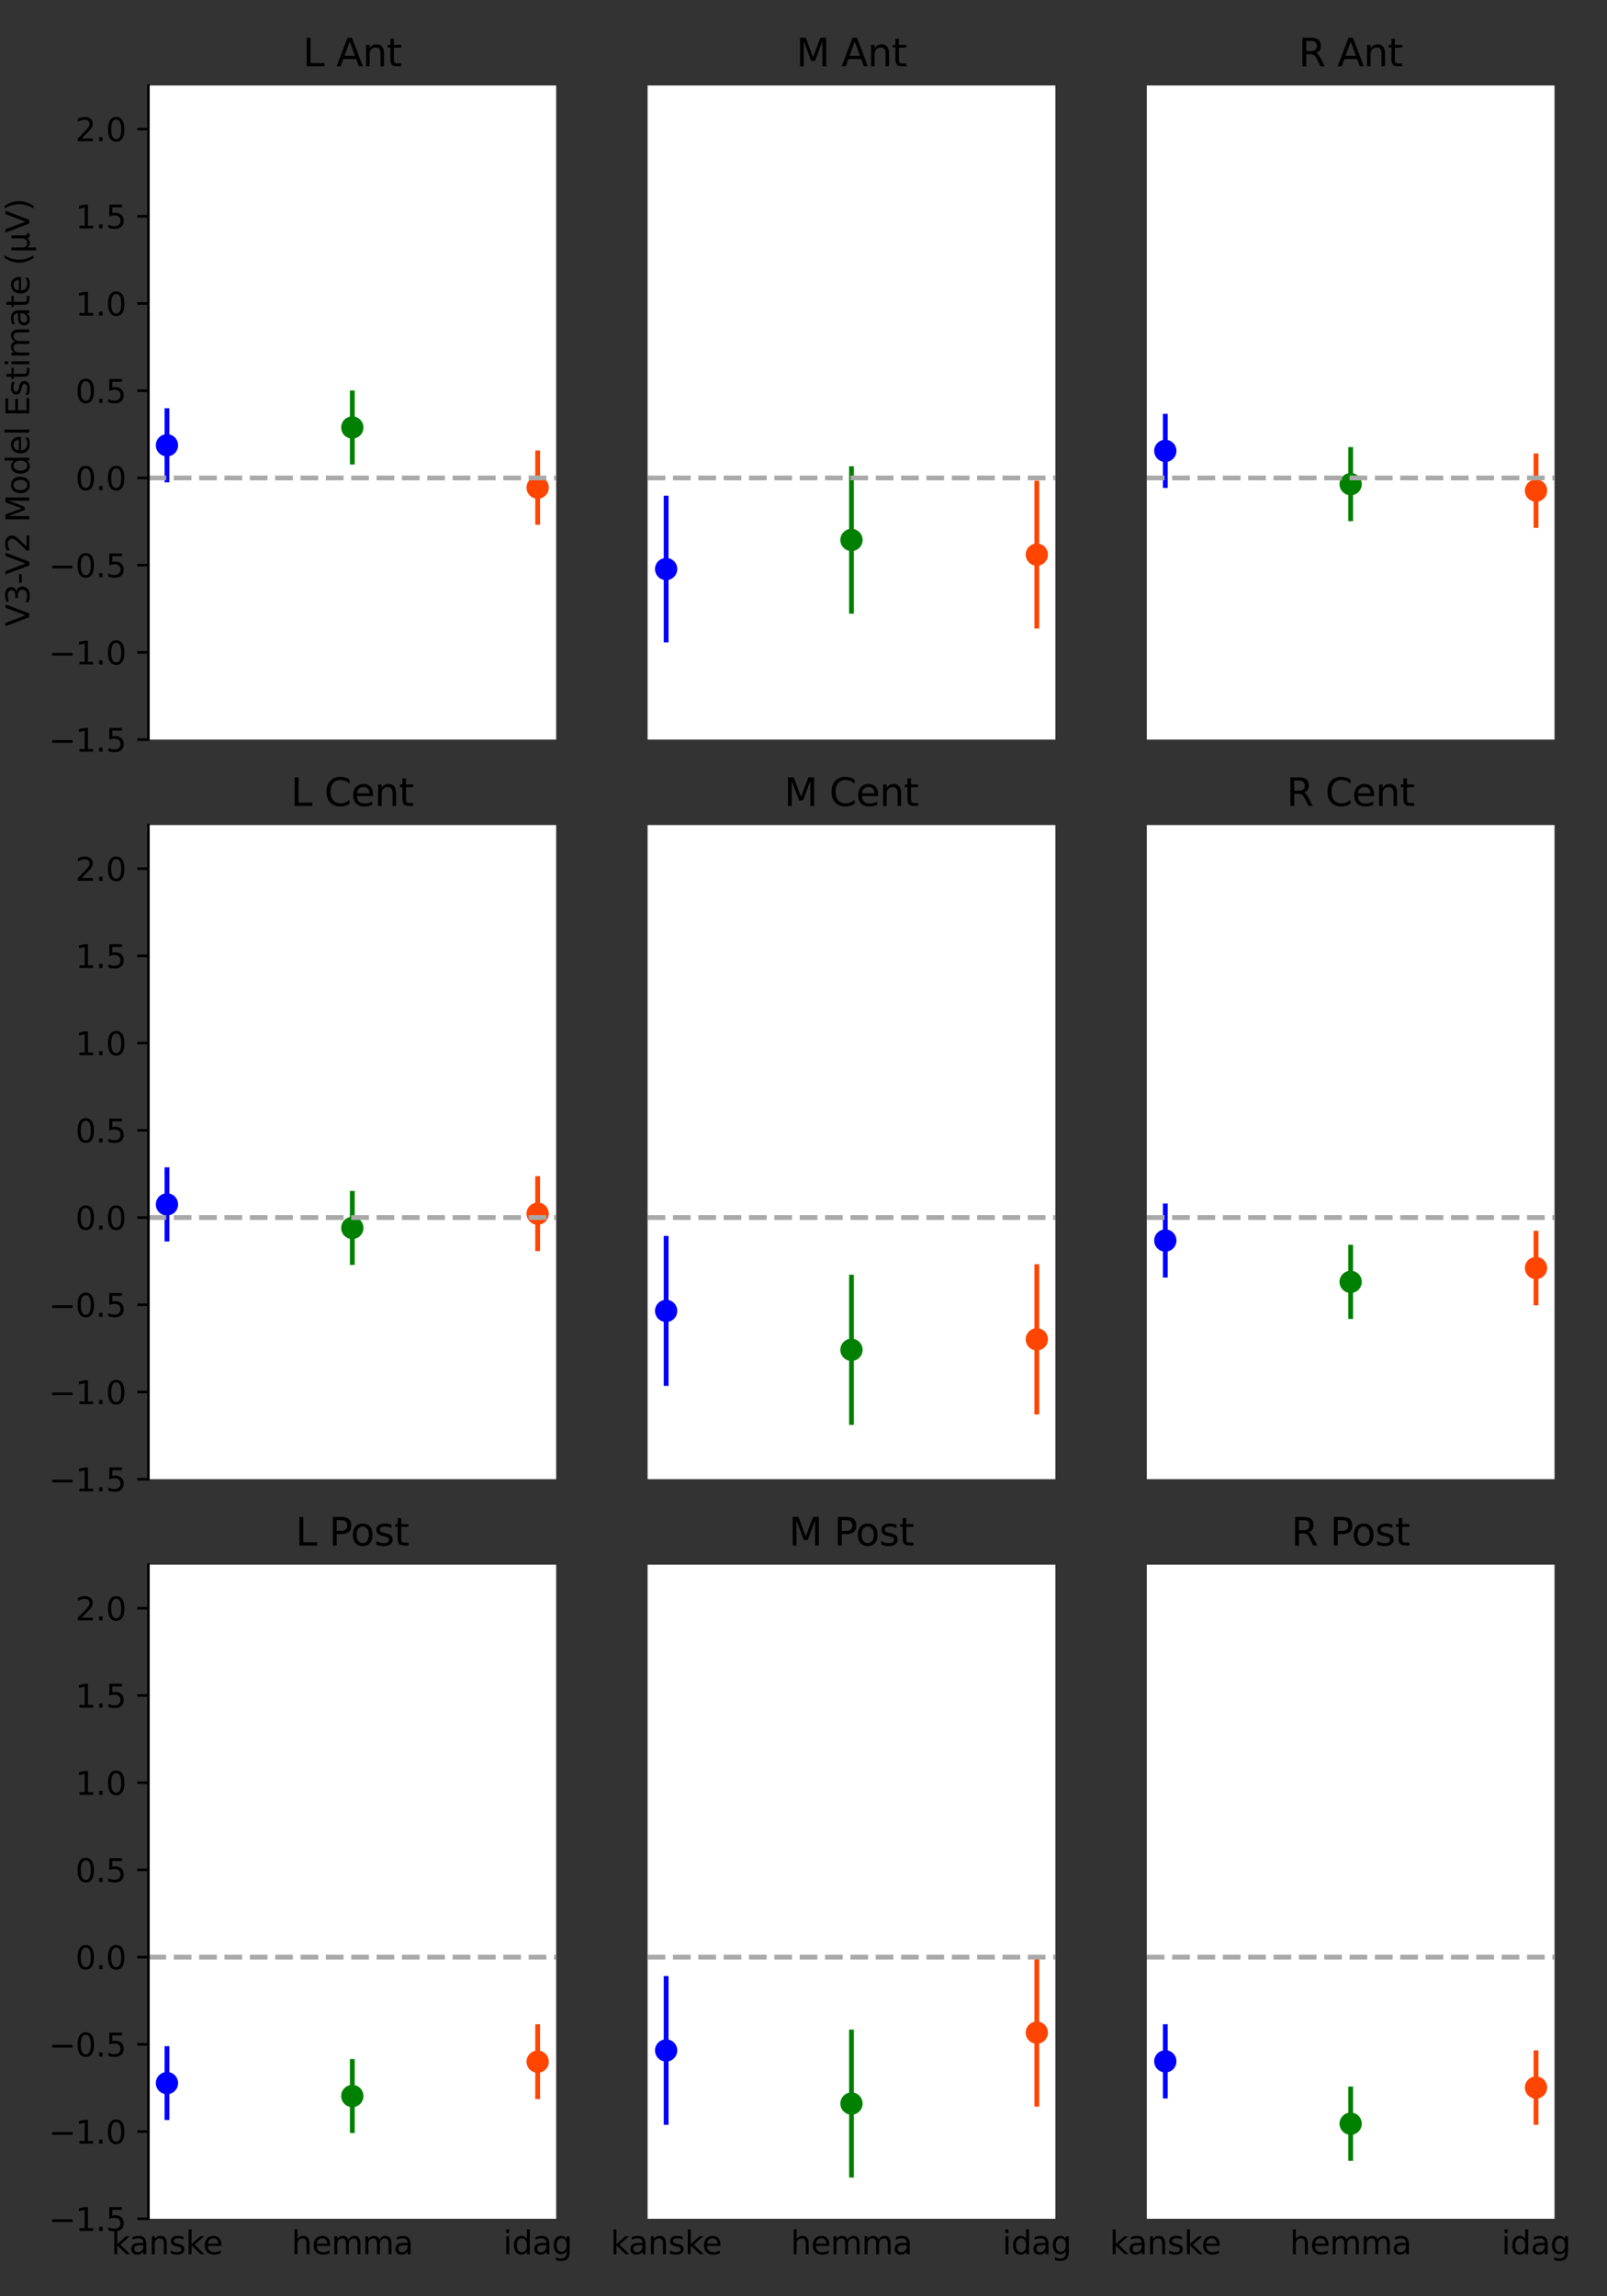 <?xml version="1.0" encoding="utf-8" standalone="no"?>
<!DOCTYPE svg PUBLIC "-//W3C//DTD SVG 1.1//EN"
  "http://www.w3.org/Graphics/SVG/1.1/DTD/svg11.dtd">
<svg height="720pt" version="1.1" viewBox="0 0 504 720" width="504pt" xmlns="http://www.w3.org/2000/svg" xmlns:xlink="http://www.w3.org/1999/xlink">
 <rect x="0" y="0" width="504" height="720" fill="#333333" stroke="none"/>
 <defs>
  <style type="text/css">*{stroke-linecap:butt;stroke-linejoin:round;}</style>
 </defs>
 <g id="figure_1">
  <g id="patch_1">
   <path d="M 0 720 
L 504 720 
L 504 0 
L 0 0 
z
" style="fill:none;"/>
  </g>
  <g id="axes_1">
   <g id="patch_2">
    <path d="M 46.55 231.9 
L 174.437 231.9 
L 174.437 26.8 
L 46.55 26.8 
z
" style="fill:#ffffff;"/>
   </g>
   <g id="matplotlib.axis_1"/>
   <g id="matplotlib.axis_2">
    <g id="ytick_1">
     <g id="line2d_1">
      <defs>
       <path d="M 0 0 
L -3.5 0 
" id="m7ba6aebd23" style="stroke:#000000;stroke-width:0.8;"/>
      </defs>
      <g>
       <use style="stroke:#000000;stroke-width:0.8;" x="46.55" xlink:href="#m7ba6aebd23" y="231.9"/>
      </g>
     </g>
     <g id="text_1">
      <!-- −1.5 -->
      <g transform="translate(15.267 235.699)scale(0.1 -0.1)">
       <defs>
        <path d="M 678 2272 
L 4684 2272 
L 4684 1741 
L 678 1741 
L 678 2272 
z
" id="DejaVuSans-2212" transform="scale(0.016)"/>
        <path d="M 794 531 
L 1825 531 
L 1825 4091 
L 703 3866 
L 703 4441 
L 1819 4666 
L 2450 4666 
L 2450 531 
L 3481 531 
L 3481 0 
L 794 0 
L 794 531 
z
" id="DejaVuSans-31" transform="scale(0.016)"/>
        <path d="M 684 794 
L 1344 794 
L 1344 0 
L 684 0 
L 684 794 
z
" id="DejaVuSans-2e" transform="scale(0.016)"/>
        <path d="M 691 4666 
L 3169 4666 
L 3169 4134 
L 1269 4134 
L 1269 2991 
Q 1406 3038 1543 3061 
Q 1681 3084 1819 3084 
Q 2600 3084 3056 2656 
Q 3513 2228 3513 1497 
Q 3513 744 3044 326 
Q 2575 -91 1722 -91 
Q 1428 -91 1123 -41 
Q 819 9 494 109 
L 494 744 
Q 775 591 1075 516 
Q 1375 441 1709 441 
Q 2250 441 2565 725 
Q 2881 1009 2881 1497 
Q 2881 1984 2565 2268 
Q 2250 2553 1709 2553 
Q 1456 2553 1204 2497 
Q 953 2441 691 2322 
L 691 4666 
z
" id="DejaVuSans-35" transform="scale(0.016)"/>
       </defs>
       <use xlink:href="#DejaVuSans-2212"/>
       <use x="83.789" xlink:href="#DejaVuSans-31"/>
       <use x="147.412" xlink:href="#DejaVuSans-2e"/>
       <use x="179.199" xlink:href="#DejaVuSans-35"/>
      </g>
     </g>
    </g>
    <g id="ytick_2">
     <g id="line2d_2">
      <g>
       <use style="stroke:#000000;stroke-width:0.8;" x="46.55" xlink:href="#m7ba6aebd23" y="204.553"/>
      </g>
     </g>
     <g id="text_2">
      <!-- −1.0 -->
      <g transform="translate(15.267 208.353)scale(0.1 -0.1)">
       <defs>
        <path d="M 2034 4250 
Q 1547 4250 1301 3770 
Q 1056 3291 1056 2328 
Q 1056 1369 1301 889 
Q 1547 409 2034 409 
Q 2525 409 2770 889 
Q 3016 1369 3016 2328 
Q 3016 3291 2770 3770 
Q 2525 4250 2034 4250 
z
M 2034 4750 
Q 2819 4750 3233 4129 
Q 3647 3509 3647 2328 
Q 3647 1150 3233 529 
Q 2819 -91 2034 -91 
Q 1250 -91 836 529 
Q 422 1150 422 2328 
Q 422 3509 836 4129 
Q 1250 4750 2034 4750 
z
" id="DejaVuSans-30" transform="scale(0.016)"/>
       </defs>
       <use xlink:href="#DejaVuSans-2212"/>
       <use x="83.789" xlink:href="#DejaVuSans-31"/>
       <use x="147.412" xlink:href="#DejaVuSans-2e"/>
       <use x="179.199" xlink:href="#DejaVuSans-30"/>
      </g>
     </g>
    </g>
    <g id="ytick_3">
     <g id="line2d_3">
      <g>
       <use style="stroke:#000000;stroke-width:0.8;" x="46.55" xlink:href="#m7ba6aebd23" y="177.207"/>
      </g>
     </g>
     <g id="text_3">
      <!-- −0.5 -->
      <g transform="translate(15.267 181.006)scale(0.1 -0.1)">
       <use xlink:href="#DejaVuSans-2212"/>
       <use x="83.789" xlink:href="#DejaVuSans-30"/>
       <use x="147.412" xlink:href="#DejaVuSans-2e"/>
       <use x="179.199" xlink:href="#DejaVuSans-35"/>
      </g>
     </g>
    </g>
    <g id="ytick_4">
     <g id="line2d_4">
      <g>
       <use style="stroke:#000000;stroke-width:0.8;" x="46.55" xlink:href="#m7ba6aebd23" y="149.86"/>
      </g>
     </g>
     <g id="text_4">
      <!-- 0.0 -->
      <g transform="translate(23.647 153.659)scale(0.1 -0.1)">
       <use xlink:href="#DejaVuSans-30"/>
       <use x="63.623" xlink:href="#DejaVuSans-2e"/>
       <use x="95.41" xlink:href="#DejaVuSans-30"/>
      </g>
     </g>
    </g>
    <g id="ytick_5">
     <g id="line2d_5">
      <g>
       <use style="stroke:#000000;stroke-width:0.8;" x="46.55" xlink:href="#m7ba6aebd23" y="122.513"/>
      </g>
     </g>
     <g id="text_5">
      <!-- 0.5 -->
      <g transform="translate(23.647 126.313)scale(0.1 -0.1)">
       <use xlink:href="#DejaVuSans-30"/>
       <use x="63.623" xlink:href="#DejaVuSans-2e"/>
       <use x="95.41" xlink:href="#DejaVuSans-35"/>
      </g>
     </g>
    </g>
    <g id="ytick_6">
     <g id="line2d_6">
      <g>
       <use style="stroke:#000000;stroke-width:0.8;" x="46.55" xlink:href="#m7ba6aebd23" y="95.167"/>
      </g>
     </g>
     <g id="text_6">
      <!-- 1.0 -->
      <g transform="translate(23.647 98.966)scale(0.1 -0.1)">
       <use xlink:href="#DejaVuSans-31"/>
       <use x="63.623" xlink:href="#DejaVuSans-2e"/>
       <use x="95.41" xlink:href="#DejaVuSans-30"/>
      </g>
     </g>
    </g>
    <g id="ytick_7">
     <g id="line2d_7">
      <g>
       <use style="stroke:#000000;stroke-width:0.8;" x="46.55" xlink:href="#m7ba6aebd23" y="67.82"/>
      </g>
     </g>
     <g id="text_7">
      <!-- 1.5 -->
      <g transform="translate(23.647 71.619)scale(0.1 -0.1)">
       <use xlink:href="#DejaVuSans-31"/>
       <use x="63.623" xlink:href="#DejaVuSans-2e"/>
       <use x="95.41" xlink:href="#DejaVuSans-35"/>
      </g>
     </g>
    </g>
    <g id="ytick_8">
     <g id="line2d_8">
      <g>
       <use style="stroke:#000000;stroke-width:0.8;" x="46.55" xlink:href="#m7ba6aebd23" y="40.473"/>
      </g>
     </g>
     <g id="text_8">
      <!-- 2.0 -->
      <g transform="translate(23.647 44.273)scale(0.1 -0.1)">
       <defs>
        <path d="M 1228 531 
L 3431 531 
L 3431 0 
L 469 0 
L 469 531 
Q 828 903 1448 1529 
Q 2069 2156 2228 2338 
Q 2531 2678 2651 2914 
Q 2772 3150 2772 3378 
Q 2772 3750 2511 3984 
Q 2250 4219 1831 4219 
Q 1534 4219 1204 4116 
Q 875 4013 500 3803 
L 500 4441 
Q 881 4594 1212 4672 
Q 1544 4750 1819 4750 
Q 2544 4750 2975 4387 
Q 3406 4025 3406 3419 
Q 3406 3131 3298 2873 
Q 3191 2616 2906 2266 
Q 2828 2175 2409 1742 
Q 1991 1309 1228 531 
z
" id="DejaVuSans-32" transform="scale(0.016)"/>
       </defs>
       <use xlink:href="#DejaVuSans-32"/>
       <use x="63.623" xlink:href="#DejaVuSans-2e"/>
       <use x="95.41" xlink:href="#DejaVuSans-30"/>
      </g>
     </g>
    </g>
    <g id="text_9">
     <!-- V3-V2 Model Estimate (µV) -->
     <g transform="translate(9.188 196.431)rotate(-90)scale(0.1 -0.1)">
      <defs>
       <path d="M 1831 0 
L 50 4666 
L 709 4666 
L 2188 738 
L 3669 4666 
L 4325 4666 
L 2547 0 
L 1831 0 
z
" id="DejaVuSans-56" transform="scale(0.016)"/>
       <path d="M 2597 2516 
Q 3050 2419 3304 2112 
Q 3559 1806 3559 1356 
Q 3559 666 3084 287 
Q 2609 -91 1734 -91 
Q 1441 -91 1130 -33 
Q 819 25 488 141 
L 488 750 
Q 750 597 1062 519 
Q 1375 441 1716 441 
Q 2309 441 2620 675 
Q 2931 909 2931 1356 
Q 2931 1769 2642 2001 
Q 2353 2234 1838 2234 
L 1294 2234 
L 1294 2753 
L 1863 2753 
Q 2328 2753 2575 2939 
Q 2822 3125 2822 3475 
Q 2822 3834 2567 4026 
Q 2313 4219 1838 4219 
Q 1578 4219 1281 4162 
Q 984 4106 628 3988 
L 628 4550 
Q 988 4650 1302 4700 
Q 1616 4750 1894 4750 
Q 2613 4750 3031 4423 
Q 3450 4097 3450 3541 
Q 3450 3153 3228 2886 
Q 3006 2619 2597 2516 
z
" id="DejaVuSans-33" transform="scale(0.016)"/>
       <path d="M 313 2009 
L 1997 2009 
L 1997 1497 
L 313 1497 
L 313 2009 
z
" id="DejaVuSans-2d" transform="scale(0.016)"/>
       <path id="DejaVuSans-20" transform="scale(0.016)"/>
       <path d="M 628 4666 
L 1569 4666 
L 2759 1491 
L 3956 4666 
L 4897 4666 
L 4897 0 
L 4281 0 
L 4281 4097 
L 3078 897 
L 2444 897 
L 1241 4097 
L 1241 0 
L 628 0 
L 628 4666 
z
" id="DejaVuSans-4d" transform="scale(0.016)"/>
       <path d="M 1959 3097 
Q 1497 3097 1228 2736 
Q 959 2375 959 1747 
Q 959 1119 1226 758 
Q 1494 397 1959 397 
Q 2419 397 2687 759 
Q 2956 1122 2956 1747 
Q 2956 2369 2687 2733 
Q 2419 3097 1959 3097 
z
M 1959 3584 
Q 2709 3584 3137 3096 
Q 3566 2609 3566 1747 
Q 3566 888 3137 398 
Q 2709 -91 1959 -91 
Q 1206 -91 779 398 
Q 353 888 353 1747 
Q 353 2609 779 3096 
Q 1206 3584 1959 3584 
z
" id="DejaVuSans-6f" transform="scale(0.016)"/>
       <path d="M 2906 2969 
L 2906 4863 
L 3481 4863 
L 3481 0 
L 2906 0 
L 2906 525 
Q 2725 213 2448 61 
Q 2172 -91 1784 -91 
Q 1150 -91 751 415 
Q 353 922 353 1747 
Q 353 2572 751 3078 
Q 1150 3584 1784 3584 
Q 2172 3584 2448 3432 
Q 2725 3281 2906 2969 
z
M 947 1747 
Q 947 1113 1208 752 
Q 1469 391 1925 391 
Q 2381 391 2643 752 
Q 2906 1113 2906 1747 
Q 2906 2381 2643 2742 
Q 2381 3103 1925 3103 
Q 1469 3103 1208 2742 
Q 947 2381 947 1747 
z
" id="DejaVuSans-64" transform="scale(0.016)"/>
       <path d="M 3597 1894 
L 3597 1613 
L 953 1613 
Q 991 1019 1311 708 
Q 1631 397 2203 397 
Q 2534 397 2845 478 
Q 3156 559 3463 722 
L 3463 178 
Q 3153 47 2828 -22 
Q 2503 -91 2169 -91 
Q 1331 -91 842 396 
Q 353 884 353 1716 
Q 353 2575 817 3079 
Q 1281 3584 2069 3584 
Q 2775 3584 3186 3129 
Q 3597 2675 3597 1894 
z
M 3022 2063 
Q 3016 2534 2758 2815 
Q 2500 3097 2075 3097 
Q 1594 3097 1305 2825 
Q 1016 2553 972 2059 
L 3022 2063 
z
" id="DejaVuSans-65" transform="scale(0.016)"/>
       <path d="M 603 4863 
L 1178 4863 
L 1178 0 
L 603 0 
L 603 4863 
z
" id="DejaVuSans-6c" transform="scale(0.016)"/>
       <path d="M 628 4666 
L 3578 4666 
L 3578 4134 
L 1259 4134 
L 1259 2753 
L 3481 2753 
L 3481 2222 
L 1259 2222 
L 1259 531 
L 3634 531 
L 3634 0 
L 628 0 
L 628 4666 
z
" id="DejaVuSans-45" transform="scale(0.016)"/>
       <path d="M 2834 3397 
L 2834 2853 
Q 2591 2978 2328 3040 
Q 2066 3103 1784 3103 
Q 1356 3103 1142 2972 
Q 928 2841 928 2578 
Q 928 2378 1081 2264 
Q 1234 2150 1697 2047 
L 1894 2003 
Q 2506 1872 2764 1633 
Q 3022 1394 3022 966 
Q 3022 478 2636 193 
Q 2250 -91 1575 -91 
Q 1294 -91 989 -36 
Q 684 19 347 128 
L 347 722 
Q 666 556 975 473 
Q 1284 391 1588 391 
Q 1994 391 2212 530 
Q 2431 669 2431 922 
Q 2431 1156 2273 1281 
Q 2116 1406 1581 1522 
L 1381 1569 
Q 847 1681 609 1914 
Q 372 2147 372 2553 
Q 372 3047 722 3315 
Q 1072 3584 1716 3584 
Q 2034 3584 2315 3537 
Q 2597 3491 2834 3397 
z
" id="DejaVuSans-73" transform="scale(0.016)"/>
       <path d="M 1172 4494 
L 1172 3500 
L 2356 3500 
L 2356 3053 
L 1172 3053 
L 1172 1153 
Q 1172 725 1289 603 
Q 1406 481 1766 481 
L 2356 481 
L 2356 0 
L 1766 0 
Q 1100 0 847 248 
Q 594 497 594 1153 
L 594 3053 
L 172 3053 
L 172 3500 
L 594 3500 
L 594 4494 
L 1172 4494 
z
" id="DejaVuSans-74" transform="scale(0.016)"/>
       <path d="M 603 3500 
L 1178 3500 
L 1178 0 
L 603 0 
L 603 3500 
z
M 603 4863 
L 1178 4863 
L 1178 4134 
L 603 4134 
L 603 4863 
z
" id="DejaVuSans-69" transform="scale(0.016)"/>
       <path d="M 3328 2828 
Q 3544 3216 3844 3400 
Q 4144 3584 4550 3584 
Q 5097 3584 5394 3201 
Q 5691 2819 5691 2113 
L 5691 0 
L 5113 0 
L 5113 2094 
Q 5113 2597 4934 2840 
Q 4756 3084 4391 3084 
Q 3944 3084 3684 2787 
Q 3425 2491 3425 1978 
L 3425 0 
L 2847 0 
L 2847 2094 
Q 2847 2600 2669 2842 
Q 2491 3084 2119 3084 
Q 1678 3084 1418 2786 
Q 1159 2488 1159 1978 
L 1159 0 
L 581 0 
L 581 3500 
L 1159 3500 
L 1159 2956 
Q 1356 3278 1631 3431 
Q 1906 3584 2284 3584 
Q 2666 3584 2933 3390 
Q 3200 3197 3328 2828 
z
" id="DejaVuSans-6d" transform="scale(0.016)"/>
       <path d="M 2194 1759 
Q 1497 1759 1228 1600 
Q 959 1441 959 1056 
Q 959 750 1161 570 
Q 1363 391 1709 391 
Q 2188 391 2477 730 
Q 2766 1069 2766 1631 
L 2766 1759 
L 2194 1759 
z
M 3341 1997 
L 3341 0 
L 2766 0 
L 2766 531 
Q 2569 213 2275 61 
Q 1981 -91 1556 -91 
Q 1019 -91 701 211 
Q 384 513 384 1019 
Q 384 1609 779 1909 
Q 1175 2209 1959 2209 
L 2766 2209 
L 2766 2266 
Q 2766 2663 2505 2880 
Q 2244 3097 1772 3097 
Q 1472 3097 1187 3025 
Q 903 2953 641 2809 
L 641 3341 
Q 956 3463 1253 3523 
Q 1550 3584 1831 3584 
Q 2591 3584 2966 3190 
Q 3341 2797 3341 1997 
z
" id="DejaVuSans-61" transform="scale(0.016)"/>
       <path d="M 1984 4856 
Q 1566 4138 1362 3434 
Q 1159 2731 1159 2009 
Q 1159 1288 1364 580 
Q 1569 -128 1984 -844 
L 1484 -844 
Q 1016 -109 783 600 
Q 550 1309 550 2009 
Q 550 2706 781 3412 
Q 1013 4119 1484 4856 
L 1984 4856 
z
" id="DejaVuSans-28" transform="scale(0.016)"/>
       <path d="M 544 -1331 
L 544 3500 
L 1119 3500 
L 1119 1325 
Q 1119 872 1334 640 
Q 1550 409 1972 409 
Q 2434 409 2667 671 
Q 2900 934 2900 1459 
L 2900 3500 
L 3475 3500 
L 3475 806 
Q 3475 619 3529 530 
Q 3584 441 3700 441 
Q 3728 441 3778 458 
Q 3828 475 3916 513 
L 3916 50 
Q 3788 -22 3673 -56 
Q 3559 -91 3450 -91 
Q 3234 -91 3106 31 
Q 2978 153 2931 403 
Q 2775 156 2548 32 
Q 2322 -91 2016 -91 
Q 1697 -91 1473 31 
Q 1250 153 1119 397 
L 1119 -1331 
L 544 -1331 
z
" id="DejaVuSans-b5" transform="scale(0.016)"/>
       <path d="M 513 4856 
L 1013 4856 
Q 1481 4119 1714 3412 
Q 1947 2706 1947 2009 
Q 1947 1309 1714 600 
Q 1481 -109 1013 -844 
L 513 -844 
Q 928 -128 1133 580 
Q 1338 1288 1338 2009 
Q 1338 2731 1133 3434 
Q 928 4138 513 4856 
z
" id="DejaVuSans-29" transform="scale(0.016)"/>
      </defs>
      <use xlink:href="#DejaVuSans-56"/>
      <use x="68.408" xlink:href="#DejaVuSans-33"/>
      <use x="132.031" xlink:href="#DejaVuSans-2d"/>
      <use x="162.24" xlink:href="#DejaVuSans-56"/>
      <use x="230.648" xlink:href="#DejaVuSans-32"/>
      <use x="294.271" xlink:href="#DejaVuSans-20"/>
      <use x="326.059" xlink:href="#DejaVuSans-4d"/>
      <use x="412.338" xlink:href="#DejaVuSans-6f"/>
      <use x="473.52" xlink:href="#DejaVuSans-64"/>
      <use x="536.996" xlink:href="#DejaVuSans-65"/>
      <use x="598.52" xlink:href="#DejaVuSans-6c"/>
      <use x="626.303" xlink:href="#DejaVuSans-20"/>
      <use x="658.09" xlink:href="#DejaVuSans-45"/>
      <use x="721.273" xlink:href="#DejaVuSans-73"/>
      <use x="773.373" xlink:href="#DejaVuSans-74"/>
      <use x="812.582" xlink:href="#DejaVuSans-69"/>
      <use x="840.365" xlink:href="#DejaVuSans-6d"/>
      <use x="937.777" xlink:href="#DejaVuSans-61"/>
      <use x="999.057" xlink:href="#DejaVuSans-74"/>
      <use x="1038.266" xlink:href="#DejaVuSans-65"/>
      <use x="1099.789" xlink:href="#DejaVuSans-20"/>
      <use x="1131.576" xlink:href="#DejaVuSans-28"/>
      <use x="1170.59" xlink:href="#DejaVuSans-b5"/>
      <use x="1234.213" xlink:href="#DejaVuSans-56"/>
      <use x="1302.621" xlink:href="#DejaVuSans-29"/>
     </g>
    </g>
   </g>
   <g id="line2d_9">
    <path clip-path="url(#p98dc292d1f)" d="M 52.363 139.62 
" style="fill:none;stroke:#0000ff;stroke-linecap:square;stroke-width:1.5;"/>
    <defs>
     <path d="M 0 3 
C 0.796 3 1.559 2.684 2.121 2.121 
C 2.684 1.559 3 0.796 3 0 
C 3 -0.796 2.684 -1.559 2.121 -2.121 
C 1.559 -2.684 0.796 -3 0 -3 
C -0.796 -3 -1.559 -2.684 -2.121 -2.121 
C -2.684 -1.559 -3 -0.796 -3 0 
C -3 0.796 -2.684 1.559 -2.121 2.121 
C -1.559 2.684 -0.796 3 0 3 
z
" id="mac5dc3097d" style="stroke:#0000ff;"/>
    </defs>
    <g clip-path="url(#p98dc292d1f)">
     <use style="fill:#0000ff;stroke:#0000ff;" x="52.363" xlink:href="#mac5dc3097d" y="139.62"/>
    </g>
   </g>
   <g id="line2d_10">
    <path clip-path="url(#p98dc292d1f)" d="M 110.493 134.044 
" style="fill:none;stroke:#008000;stroke-linecap:square;stroke-width:1.5;"/>
    <defs>
     <path d="M 0 3 
C 0.796 3 1.559 2.684 2.121 2.121 
C 2.684 1.559 3 0.796 3 0 
C 3 -0.796 2.684 -1.559 2.121 -2.121 
C 1.559 -2.684 0.796 -3 0 -3 
C -0.796 -3 -1.559 -2.684 -2.121 -2.121 
C -2.684 -1.559 -3 -0.796 -3 0 
C -3 0.796 -2.684 1.559 -2.121 2.121 
C -1.559 2.684 -0.796 3 0 3 
z
" id="m1a88f2b0ad" style="stroke:#008000;"/>
    </defs>
    <g clip-path="url(#p98dc292d1f)">
     <use style="fill:#008000;stroke:#008000;" x="110.493" xlink:href="#m1a88f2b0ad" y="134.044"/>
    </g>
   </g>
   <g id="line2d_11">
    <path clip-path="url(#p98dc292d1f)" d="M 168.624 152.891 
" style="fill:none;stroke:#ff4500;stroke-linecap:square;stroke-width:1.5;"/>
    <defs>
     <path d="M 0 3 
C 0.796 3 1.559 2.684 2.121 2.121 
C 2.684 1.559 3 0.796 3 0 
C 3 -0.796 2.684 -1.559 2.121 -2.121 
C 1.559 -2.684 0.796 -3 0 -3 
C -0.796 -3 -1.559 -2.684 -2.121 -2.121 
C -2.684 -1.559 -3 -0.796 -3 0 
C -3 0.796 -2.684 1.559 -2.121 2.121 
C -1.559 2.684 -0.796 3 0 3 
z
" id="m5158ba0c92" style="stroke:#ff4500;"/>
    </defs>
    <g clip-path="url(#p98dc292d1f)">
     <use style="fill:#ff4500;stroke:#ff4500;" x="168.624" xlink:href="#m5158ba0c92" y="152.891"/>
    </g>
   </g>
   <g id="line2d_12">
    <path clip-path="url(#p98dc292d1f)" d="M 52.363 150.485 
L 52.363 128.755 
" style="fill:none;stroke:#0000ff;stroke-linecap:square;stroke-width:1.5;"/>
   </g>
   <g id="line2d_13">
    <path clip-path="url(#p98dc292d1f)" d="M 110.493 144.903 
L 110.493 123.185 
" style="fill:none;stroke:#008000;stroke-linecap:square;stroke-width:1.5;"/>
   </g>
   <g id="line2d_14">
    <path clip-path="url(#p98dc292d1f)" d="M 168.624 163.783 
L 168.624 141.998 
" style="fill:none;stroke:#ff4500;stroke-linecap:square;stroke-width:1.5;"/>
   </g>
   <g id="line2d_15">
    <path clip-path="url(#p98dc292d1f)" d="M 46.55 149.86 
L 174.437 149.86 
" style="fill:none;stroke:#a9a9a9;stroke-dasharray:5.55,2.4;stroke-dashoffset:0;stroke-width:1.5;"/>
   </g>
   <g id="patch_3">
    <path d="M 46.55 231.9 
L 46.55 26.8 
" style="fill:none;stroke:#000000;stroke-linecap:square;stroke-linejoin:miter;stroke-width:0.8;"/>
   </g>
   <g id="text_10">
    <!-- L Ant -->
    <g transform="translate(94.984 20.8)scale(0.12 -0.12)">
     <defs>
      <path d="M 628 4666 
L 1259 4666 
L 1259 531 
L 3531 531 
L 3531 0 
L 628 0 
L 628 4666 
z
" id="DejaVuSans-4c" transform="scale(0.016)"/>
      <path d="M 2188 4044 
L 1331 1722 
L 3047 1722 
L 2188 4044 
z
M 1831 4666 
L 2547 4666 
L 4325 0 
L 3669 0 
L 3244 1197 
L 1141 1197 
L 716 0 
L 50 0 
L 1831 4666 
z
" id="DejaVuSans-41" transform="scale(0.016)"/>
      <path d="M 3513 2113 
L 3513 0 
L 2938 0 
L 2938 2094 
Q 2938 2591 2744 2837 
Q 2550 3084 2163 3084 
Q 1697 3084 1428 2787 
Q 1159 2491 1159 1978 
L 1159 0 
L 581 0 
L 581 3500 
L 1159 3500 
L 1159 2956 
Q 1366 3272 1645 3428 
Q 1925 3584 2291 3584 
Q 2894 3584 3203 3211 
Q 3513 2838 3513 2113 
z
" id="DejaVuSans-6e" transform="scale(0.016)"/>
     </defs>
     <use xlink:href="#DejaVuSans-4c"/>
     <use x="55.713" xlink:href="#DejaVuSans-20"/>
     <use x="87.5" xlink:href="#DejaVuSans-41"/>
     <use x="155.908" xlink:href="#DejaVuSans-6e"/>
     <use x="219.287" xlink:href="#DejaVuSans-74"/>
    </g>
   </g>
  </g>
  <g id="axes_2">
   <g id="patch_4">
    <path d="M 203.105 231.9 
L 330.992 231.9 
L 330.992 26.8 
L 203.105 26.8 
z
" style="fill:#ffffff;"/>
   </g>
   <g id="matplotlib.axis_3"/>
   <g id="matplotlib.axis_4"/>
   <g id="line2d_16">
    <path clip-path="url(#p0403f60c8a)" d="M 208.918 178.427 
" style="fill:none;stroke:#0000ff;stroke-linecap:square;stroke-width:1.5;"/>
    <g clip-path="url(#p0403f60c8a)">
     <use style="fill:#0000ff;stroke:#0000ff;" x="208.918" xlink:href="#mac5dc3097d" y="178.427"/>
    </g>
   </g>
   <g id="line2d_17">
    <path clip-path="url(#p0403f60c8a)" d="M 267.048 169.307 
" style="fill:none;stroke:#008000;stroke-linecap:square;stroke-width:1.5;"/>
    <g clip-path="url(#p0403f60c8a)">
     <use style="fill:#008000;stroke:#008000;" x="267.048" xlink:href="#m1a88f2b0ad" y="169.307"/>
    </g>
   </g>
   <g id="line2d_18">
    <path clip-path="url(#p0403f60c8a)" d="M 325.179 173.901 
" style="fill:none;stroke:#ff4500;stroke-linecap:square;stroke-width:1.5;"/>
    <g clip-path="url(#p0403f60c8a)">
     <use style="fill:#ff4500;stroke:#ff4500;" x="325.179" xlink:href="#m5158ba0c92" y="173.901"/>
    </g>
   </g>
   <g id="line2d_19">
    <path clip-path="url(#p0403f60c8a)" d="M 208.918 200.681 
L 208.918 156.173 
" style="fill:none;stroke:#0000ff;stroke-linecap:square;stroke-width:1.5;"/>
   </g>
   <g id="line2d_20">
    <path clip-path="url(#p0403f60c8a)" d="M 267.048 191.666 
L 267.048 146.947 
" style="fill:none;stroke:#008000;stroke-linecap:square;stroke-width:1.5;"/>
   </g>
   <g id="line2d_21">
    <path clip-path="url(#p0403f60c8a)" d="M 325.179 196.327 
L 325.179 151.474 
" style="fill:none;stroke:#ff4500;stroke-linecap:square;stroke-width:1.5;"/>
   </g>
   <g id="line2d_22">
    <path clip-path="url(#p0403f60c8a)" d="M 203.105 149.86 
L 330.992 149.86 
" style="fill:none;stroke:#a9a9a9;stroke-dasharray:5.55,2.4;stroke-dashoffset:0;stroke-width:1.5;"/>
   </g>
   <g id="text_11">
    <!-- M Ant -->
    <g transform="translate(249.706 20.8)scale(0.12 -0.12)">
     <use xlink:href="#DejaVuSans-4d"/>
     <use x="86.279" xlink:href="#DejaVuSans-20"/>
     <use x="118.066" xlink:href="#DejaVuSans-41"/>
     <use x="186.475" xlink:href="#DejaVuSans-6e"/>
     <use x="249.854" xlink:href="#DejaVuSans-74"/>
    </g>
   </g>
  </g>
  <g id="axes_3">
   <g id="patch_5">
    <path d="M 359.66 231.9 
L 487.547 231.9 
L 487.547 26.8 
L 359.66 26.8 
z
" style="fill:#ffffff;"/>
   </g>
   <g id="matplotlib.axis_5"/>
   <g id="matplotlib.axis_6"/>
   <g id="line2d_23">
    <path clip-path="url(#pb51d029431)" d="M 365.473 141.37 
" style="fill:none;stroke:#0000ff;stroke-linecap:square;stroke-width:1.5;"/>
    <g clip-path="url(#pb51d029431)">
     <use style="fill:#0000ff;stroke:#0000ff;" x="365.473" xlink:href="#mac5dc3097d" y="141.37"/>
    </g>
   </g>
   <g id="line2d_24">
    <path clip-path="url(#pb51d029431)" d="M 423.604 151.809 
" style="fill:none;stroke:#008000;stroke-linecap:square;stroke-width:1.5;"/>
    <g clip-path="url(#pb51d029431)">
     <use style="fill:#008000;stroke:#008000;" x="423.604" xlink:href="#m1a88f2b0ad" y="151.809"/>
    </g>
   </g>
   <g id="line2d_25">
    <path clip-path="url(#pb51d029431)" d="M 481.734 153.838 
" style="fill:none;stroke:#ff4500;stroke-linecap:square;stroke-width:1.5;"/>
    <g clip-path="url(#pb51d029431)">
     <use style="fill:#ff4500;stroke:#ff4500;" x="481.734" xlink:href="#m5158ba0c92" y="153.838"/>
    </g>
   </g>
   <g id="line2d_26">
    <path clip-path="url(#pb51d029431)" d="M 365.473 152.238 
L 365.473 130.501 
" style="fill:none;stroke:#0000ff;stroke-linecap:square;stroke-width:1.5;"/>
   </g>
   <g id="line2d_27">
    <path clip-path="url(#pb51d029431)" d="M 423.604 162.673 
L 423.604 140.945 
" style="fill:none;stroke:#008000;stroke-linecap:square;stroke-width:1.5;"/>
   </g>
   <g id="line2d_28">
    <path clip-path="url(#pb51d029431)" d="M 481.734 164.747 
L 481.734 142.93 
" style="fill:none;stroke:#ff4500;stroke-linecap:square;stroke-width:1.5;"/>
   </g>
   <g id="line2d_29">
    <path clip-path="url(#pb51d029431)" d="M 359.66 149.86 
L 487.547 149.86 
" style="fill:none;stroke:#a9a9a9;stroke-dasharray:5.55,2.4;stroke-dashoffset:0;stroke-width:1.5;"/>
   </g>
   <g id="text_12">
    <!-- R Ant -->
    <g transform="translate(407.269 20.8)scale(0.12 -0.12)">
     <defs>
      <path d="M 2841 2188 
Q 3044 2119 3236 1894 
Q 3428 1669 3622 1275 
L 4263 0 
L 3584 0 
L 2988 1197 
Q 2756 1666 2539 1819 
Q 2322 1972 1947 1972 
L 1259 1972 
L 1259 0 
L 628 0 
L 628 4666 
L 2053 4666 
Q 2853 4666 3247 4331 
Q 3641 3997 3641 3322 
Q 3641 2881 3436 2590 
Q 3231 2300 2841 2188 
z
M 1259 4147 
L 1259 2491 
L 2053 2491 
Q 2509 2491 2742 2702 
Q 2975 2913 2975 3322 
Q 2975 3731 2742 3939 
Q 2509 4147 2053 4147 
L 1259 4147 
z
" id="DejaVuSans-52" transform="scale(0.016)"/>
     </defs>
     <use xlink:href="#DejaVuSans-52"/>
     <use x="69.482" xlink:href="#DejaVuSans-20"/>
     <use x="101.27" xlink:href="#DejaVuSans-41"/>
     <use x="169.678" xlink:href="#DejaVuSans-6e"/>
     <use x="233.057" xlink:href="#DejaVuSans-74"/>
    </g>
   </g>
  </g>
  <g id="axes_4">
   <g id="patch_6">
    <path d="M 46.55 463.8 
L 174.437 463.8 
L 174.437 258.7 
L 46.55 258.7 
z
" style="fill:#ffffff;"/>
   </g>
   <g id="matplotlib.axis_7"/>
   <g id="matplotlib.axis_8">
    <g id="ytick_9">
     <g id="line2d_30">
      <g>
       <use style="stroke:#000000;stroke-width:0.8;" x="46.55" xlink:href="#m7ba6aebd23" y="463.8"/>
      </g>
     </g>
     <g id="text_13">
      <!-- −1.5 -->
      <g transform="translate(15.267 467.599)scale(0.1 -0.1)">
       <use xlink:href="#DejaVuSans-2212"/>
       <use x="83.789" xlink:href="#DejaVuSans-31"/>
       <use x="147.412" xlink:href="#DejaVuSans-2e"/>
       <use x="179.199" xlink:href="#DejaVuSans-35"/>
      </g>
     </g>
    </g>
    <g id="ytick_10">
     <g id="line2d_31">
      <g>
       <use style="stroke:#000000;stroke-width:0.8;" x="46.55" xlink:href="#m7ba6aebd23" y="436.453"/>
      </g>
     </g>
     <g id="text_14">
      <!-- −1.0 -->
      <g transform="translate(15.267 440.253)scale(0.1 -0.1)">
       <use xlink:href="#DejaVuSans-2212"/>
       <use x="83.789" xlink:href="#DejaVuSans-31"/>
       <use x="147.412" xlink:href="#DejaVuSans-2e"/>
       <use x="179.199" xlink:href="#DejaVuSans-30"/>
      </g>
     </g>
    </g>
    <g id="ytick_11">
     <g id="line2d_32">
      <g>
       <use style="stroke:#000000;stroke-width:0.8;" x="46.55" xlink:href="#m7ba6aebd23" y="409.107"/>
      </g>
     </g>
     <g id="text_15">
      <!-- −0.5 -->
      <g transform="translate(15.267 412.906)scale(0.1 -0.1)">
       <use xlink:href="#DejaVuSans-2212"/>
       <use x="83.789" xlink:href="#DejaVuSans-30"/>
       <use x="147.412" xlink:href="#DejaVuSans-2e"/>
       <use x="179.199" xlink:href="#DejaVuSans-35"/>
      </g>
     </g>
    </g>
    <g id="ytick_12">
     <g id="line2d_33">
      <g>
       <use style="stroke:#000000;stroke-width:0.8;" x="46.55" xlink:href="#m7ba6aebd23" y="381.76"/>
      </g>
     </g>
     <g id="text_16">
      <!-- 0.0 -->
      <g transform="translate(23.647 385.559)scale(0.1 -0.1)">
       <use xlink:href="#DejaVuSans-30"/>
       <use x="63.623" xlink:href="#DejaVuSans-2e"/>
       <use x="95.41" xlink:href="#DejaVuSans-30"/>
      </g>
     </g>
    </g>
    <g id="ytick_13">
     <g id="line2d_34">
      <g>
       <use style="stroke:#000000;stroke-width:0.8;" x="46.55" xlink:href="#m7ba6aebd23" y="354.413"/>
      </g>
     </g>
     <g id="text_17">
      <!-- 0.5 -->
      <g transform="translate(23.647 358.213)scale(0.1 -0.1)">
       <use xlink:href="#DejaVuSans-30"/>
       <use x="63.623" xlink:href="#DejaVuSans-2e"/>
       <use x="95.41" xlink:href="#DejaVuSans-35"/>
      </g>
     </g>
    </g>
    <g id="ytick_14">
     <g id="line2d_35">
      <g>
       <use style="stroke:#000000;stroke-width:0.8;" x="46.55" xlink:href="#m7ba6aebd23" y="327.067"/>
      </g>
     </g>
     <g id="text_18">
      <!-- 1.0 -->
      <g transform="translate(23.647 330.866)scale(0.1 -0.1)">
       <use xlink:href="#DejaVuSans-31"/>
       <use x="63.623" xlink:href="#DejaVuSans-2e"/>
       <use x="95.41" xlink:href="#DejaVuSans-30"/>
      </g>
     </g>
    </g>
    <g id="ytick_15">
     <g id="line2d_36">
      <g>
       <use style="stroke:#000000;stroke-width:0.8;" x="46.55" xlink:href="#m7ba6aebd23" y="299.72"/>
      </g>
     </g>
     <g id="text_19">
      <!-- 1.5 -->
      <g transform="translate(23.647 303.519)scale(0.1 -0.1)">
       <use xlink:href="#DejaVuSans-31"/>
       <use x="63.623" xlink:href="#DejaVuSans-2e"/>
       <use x="95.41" xlink:href="#DejaVuSans-35"/>
      </g>
     </g>
    </g>
    <g id="ytick_16">
     <g id="line2d_37">
      <g>
       <use style="stroke:#000000;stroke-width:0.8;" x="46.55" xlink:href="#m7ba6aebd23" y="272.373"/>
      </g>
     </g>
     <g id="text_20">
      <!-- 2.0 -->
      <g transform="translate(23.647 276.173)scale(0.1 -0.1)">
       <use xlink:href="#DejaVuSans-32"/>
       <use x="63.623" xlink:href="#DejaVuSans-2e"/>
       <use x="95.41" xlink:href="#DejaVuSans-30"/>
      </g>
     </g>
    </g>
   </g>
   <g id="line2d_38">
    <path clip-path="url(#p25adb4fd6d)" d="M 52.363 377.638 
" style="fill:none;stroke:#0000ff;stroke-linecap:square;stroke-width:1.5;"/>
    <g clip-path="url(#p25adb4fd6d)">
     <use style="fill:#0000ff;stroke:#0000ff;" x="52.363" xlink:href="#mac5dc3097d" y="377.638"/>
    </g>
   </g>
   <g id="line2d_39">
    <path clip-path="url(#p25adb4fd6d)" d="M 110.493 385.026 
" style="fill:none;stroke:#008000;stroke-linecap:square;stroke-width:1.5;"/>
    <g clip-path="url(#p25adb4fd6d)">
     <use style="fill:#008000;stroke:#008000;" x="110.493" xlink:href="#m1a88f2b0ad" y="385.026"/>
    </g>
   </g>
   <g id="line2d_40">
    <path clip-path="url(#p25adb4fd6d)" d="M 168.624 380.543 
" style="fill:none;stroke:#ff4500;stroke-linecap:square;stroke-width:1.5;"/>
    <g clip-path="url(#p25adb4fd6d)">
     <use style="fill:#ff4500;stroke:#ff4500;" x="168.624" xlink:href="#m5158ba0c92" y="380.543"/>
    </g>
   </g>
   <g id="line2d_41">
    <path clip-path="url(#p25adb4fd6d)" d="M 52.363 388.513 
L 52.363 366.764 
" style="fill:none;stroke:#0000ff;stroke-linecap:square;stroke-width:1.5;"/>
   </g>
   <g id="line2d_42">
    <path clip-path="url(#p25adb4fd6d)" d="M 110.493 395.866 
L 110.493 374.185 
" style="fill:none;stroke:#008000;stroke-linecap:square;stroke-width:1.5;"/>
   </g>
   <g id="line2d_43">
    <path clip-path="url(#p25adb4fd6d)" d="M 168.624 391.542 
L 168.624 369.544 
" style="fill:none;stroke:#ff4500;stroke-linecap:square;stroke-width:1.5;"/>
   </g>
   <g id="line2d_44">
    <path clip-path="url(#p25adb4fd6d)" d="M 46.55 381.76 
L 174.437 381.76 
" style="fill:none;stroke:#a9a9a9;stroke-dasharray:5.55,2.4;stroke-dashoffset:0;stroke-width:1.5;"/>
   </g>
   <g id="patch_7">
    <path d="M 46.55 463.8 
L 46.55 258.7 
" style="fill:none;stroke:#000000;stroke-linecap:square;stroke-linejoin:miter;stroke-width:0.8;"/>
   </g>
   <g id="text_21">
    <!-- L Cent -->
    <g transform="translate(91.207 252.7)scale(0.12 -0.12)">
     <defs>
      <path d="M 4122 4306 
L 4122 3641 
Q 3803 3938 3442 4084 
Q 3081 4231 2675 4231 
Q 1875 4231 1450 3742 
Q 1025 3253 1025 2328 
Q 1025 1406 1450 917 
Q 1875 428 2675 428 
Q 3081 428 3442 575 
Q 3803 722 4122 1019 
L 4122 359 
Q 3791 134 3420 21 
Q 3050 -91 2638 -91 
Q 1578 -91 968 557 
Q 359 1206 359 2328 
Q 359 3453 968 4101 
Q 1578 4750 2638 4750 
Q 3056 4750 3426 4639 
Q 3797 4528 4122 4306 
z
" id="DejaVuSans-43" transform="scale(0.016)"/>
     </defs>
     <use xlink:href="#DejaVuSans-4c"/>
     <use x="55.713" xlink:href="#DejaVuSans-20"/>
     <use x="87.5" xlink:href="#DejaVuSans-43"/>
     <use x="157.324" xlink:href="#DejaVuSans-65"/>
     <use x="218.848" xlink:href="#DejaVuSans-6e"/>
     <use x="282.227" xlink:href="#DejaVuSans-74"/>
    </g>
   </g>
  </g>
  <g id="axes_5">
   <g id="patch_8">
    <path d="M 203.105 463.8 
L 330.992 463.8 
L 330.992 258.7 
L 203.105 258.7 
z
" style="fill:#ffffff;"/>
   </g>
   <g id="matplotlib.axis_9"/>
   <g id="matplotlib.axis_10"/>
   <g id="line2d_45">
    <path clip-path="url(#p39032d590d)" d="M 208.918 411.037 
" style="fill:none;stroke:#0000ff;stroke-linecap:square;stroke-width:1.5;"/>
    <g clip-path="url(#p39032d590d)">
     <use style="fill:#0000ff;stroke:#0000ff;" x="208.918" xlink:href="#mac5dc3097d" y="411.037"/>
    </g>
   </g>
   <g id="line2d_46">
    <path clip-path="url(#p39032d590d)" d="M 267.048 423.241 
" style="fill:none;stroke:#008000;stroke-linecap:square;stroke-width:1.5;"/>
    <g clip-path="url(#p39032d590d)">
     <use style="fill:#008000;stroke:#008000;" x="267.048" xlink:href="#m1a88f2b0ad" y="423.241"/>
    </g>
   </g>
   <g id="line2d_47">
    <path clip-path="url(#p39032d590d)" d="M 325.179 419.95 
" style="fill:none;stroke:#ff4500;stroke-linecap:square;stroke-width:1.5;"/>
    <g clip-path="url(#p39032d590d)">
     <use style="fill:#ff4500;stroke:#ff4500;" x="325.179" xlink:href="#m5158ba0c92" y="419.95"/>
    </g>
   </g>
   <g id="line2d_48">
    <path clip-path="url(#p39032d590d)" d="M 208.918 433.794 
L 208.918 388.28 
" style="fill:none;stroke:#0000ff;stroke-linecap:square;stroke-width:1.5;"/>
   </g>
   <g id="line2d_49">
    <path clip-path="url(#p39032d590d)" d="M 267.048 446.036 
L 267.048 400.445 
" style="fill:none;stroke:#008000;stroke-linecap:square;stroke-width:1.5;"/>
   </g>
   <g id="line2d_50">
    <path clip-path="url(#p39032d590d)" d="M 325.179 442.755 
L 325.179 397.145 
" style="fill:none;stroke:#ff4500;stroke-linecap:square;stroke-width:1.5;"/>
   </g>
   <g id="line2d_51">
    <path clip-path="url(#p39032d590d)" d="M 203.105 381.76 
L 330.992 381.76 
" style="fill:none;stroke:#a9a9a9;stroke-dasharray:5.55,2.4;stroke-dashoffset:0;stroke-width:1.5;"/>
   </g>
   <g id="text_22">
    <!-- M Cent -->
    <g transform="translate(245.928 252.7)scale(0.12 -0.12)">
     <use xlink:href="#DejaVuSans-4d"/>
     <use x="86.279" xlink:href="#DejaVuSans-20"/>
     <use x="118.066" xlink:href="#DejaVuSans-43"/>
     <use x="187.891" xlink:href="#DejaVuSans-65"/>
     <use x="249.414" xlink:href="#DejaVuSans-6e"/>
     <use x="312.793" xlink:href="#DejaVuSans-74"/>
    </g>
   </g>
  </g>
  <g id="axes_6">
   <g id="patch_9">
    <path d="M 359.66 463.8 
L 487.547 463.8 
L 487.547 258.7 
L 359.66 258.7 
z
" style="fill:#ffffff;"/>
   </g>
   <g id="matplotlib.axis_11"/>
   <g id="matplotlib.axis_12"/>
   <g id="line2d_52">
    <path clip-path="url(#pf7bbcb0102)" d="M 365.473 388.972 
" style="fill:none;stroke:#0000ff;stroke-linecap:square;stroke-width:1.5;"/>
    <g clip-path="url(#pf7bbcb0102)">
     <use style="fill:#0000ff;stroke:#0000ff;" x="365.473" xlink:href="#mac5dc3097d" y="388.972"/>
    </g>
   </g>
   <g id="line2d_53">
    <path clip-path="url(#pf7bbcb0102)" d="M 423.604 401.933 
" style="fill:none;stroke:#008000;stroke-linecap:square;stroke-width:1.5;"/>
    <g clip-path="url(#pf7bbcb0102)">
     <use style="fill:#008000;stroke:#008000;" x="423.604" xlink:href="#m1a88f2b0ad" y="401.933"/>
    </g>
   </g>
   <g id="line2d_54">
    <path clip-path="url(#pf7bbcb0102)" d="M 481.734 397.594 
" style="fill:none;stroke:#ff4500;stroke-linecap:square;stroke-width:1.5;"/>
    <g clip-path="url(#pf7bbcb0102)">
     <use style="fill:#ff4500;stroke:#ff4500;" x="481.734" xlink:href="#m5158ba0c92" y="397.594"/>
    </g>
   </g>
   <g id="line2d_55">
    <path clip-path="url(#pf7bbcb0102)" d="M 365.473 399.835 
L 365.473 378.11 
" style="fill:none;stroke:#0000ff;stroke-linecap:square;stroke-width:1.5;"/>
   </g>
   <g id="line2d_56">
    <path clip-path="url(#pf7bbcb0102)" d="M 423.604 412.813 
L 423.604 391.054 
" style="fill:none;stroke:#008000;stroke-linecap:square;stroke-width:1.5;"/>
   </g>
   <g id="line2d_57">
    <path clip-path="url(#pf7bbcb0102)" d="M 481.734 408.523 
L 481.734 386.665 
" style="fill:none;stroke:#ff4500;stroke-linecap:square;stroke-width:1.5;"/>
   </g>
   <g id="line2d_58">
    <path clip-path="url(#pf7bbcb0102)" d="M 359.66 381.76 
L 487.547 381.76 
" style="fill:none;stroke:#a9a9a9;stroke-dasharray:5.55,2.4;stroke-dashoffset:0;stroke-width:1.5;"/>
   </g>
   <g id="text_23">
    <!-- R Cent -->
    <g transform="translate(403.491 252.7)scale(0.12 -0.12)">
     <use xlink:href="#DejaVuSans-52"/>
     <use x="69.482" xlink:href="#DejaVuSans-20"/>
     <use x="101.27" xlink:href="#DejaVuSans-43"/>
     <use x="171.094" xlink:href="#DejaVuSans-65"/>
     <use x="232.617" xlink:href="#DejaVuSans-6e"/>
     <use x="295.996" xlink:href="#DejaVuSans-74"/>
    </g>
   </g>
  </g>
  <g id="axes_7">
   <g id="patch_10">
    <path d="M 46.55 695.7 
L 174.437 695.7 
L 174.437 490.6 
L 46.55 490.6 
z
" style="fill:#ffffff;"/>
   </g>
   <g id="matplotlib.axis_13">
    <g id="xtick_1">
     <g id="line2d_59"/>
     <g id="text_24">
      <!-- kanske -->
      <g transform="translate(34.927 706.798)scale(0.1 -0.1)">
       <defs>
        <path d="M 581 4863 
L 1159 4863 
L 1159 1991 
L 2875 3500 
L 3609 3500 
L 1753 1863 
L 3688 0 
L 2938 0 
L 1159 1709 
L 1159 0 
L 581 0 
L 581 4863 
z
" id="DejaVuSans-6b" transform="scale(0.016)"/>
       </defs>
       <use xlink:href="#DejaVuSans-6b"/>
       <use x="56.16" xlink:href="#DejaVuSans-61"/>
       <use x="117.439" xlink:href="#DejaVuSans-6e"/>
       <use x="180.818" xlink:href="#DejaVuSans-73"/>
       <use x="232.918" xlink:href="#DejaVuSans-6b"/>
       <use x="287.203" xlink:href="#DejaVuSans-65"/>
      </g>
     </g>
    </g>
    <g id="xtick_2">
     <g id="line2d_60"/>
     <g id="text_25">
      <!-- hemma -->
      <g transform="translate(91.443 706.798)scale(0.1 -0.1)">
       <defs>
        <path d="M 3513 2113 
L 3513 0 
L 2938 0 
L 2938 2094 
Q 2938 2591 2744 2837 
Q 2550 3084 2163 3084 
Q 1697 3084 1428 2787 
Q 1159 2491 1159 1978 
L 1159 0 
L 581 0 
L 581 4863 
L 1159 4863 
L 1159 2956 
Q 1366 3272 1645 3428 
Q 1925 3584 2291 3584 
Q 2894 3584 3203 3211 
Q 3513 2838 3513 2113 
z
" id="DejaVuSans-68" transform="scale(0.016)"/>
       </defs>
       <use xlink:href="#DejaVuSans-68"/>
       <use x="63.379" xlink:href="#DejaVuSans-65"/>
       <use x="124.902" xlink:href="#DejaVuSans-6d"/>
       <use x="222.314" xlink:href="#DejaVuSans-6d"/>
       <use x="319.727" xlink:href="#DejaVuSans-61"/>
      </g>
     </g>
    </g>
    <g id="xtick_3">
     <g id="line2d_61"/>
     <g id="text_26">
      <!-- idag -->
      <g transform="translate(157.822 706.798)scale(0.1 -0.1)">
       <defs>
        <path d="M 2906 1791 
Q 2906 2416 2648 2759 
Q 2391 3103 1925 3103 
Q 1463 3103 1205 2759 
Q 947 2416 947 1791 
Q 947 1169 1205 825 
Q 1463 481 1925 481 
Q 2391 481 2648 825 
Q 2906 1169 2906 1791 
z
M 3481 434 
Q 3481 -459 3084 -895 
Q 2688 -1331 1869 -1331 
Q 1566 -1331 1297 -1286 
Q 1028 -1241 775 -1147 
L 775 -588 
Q 1028 -725 1275 -790 
Q 1522 -856 1778 -856 
Q 2344 -856 2625 -561 
Q 2906 -266 2906 331 
L 2906 616 
Q 2728 306 2450 153 
Q 2172 0 1784 0 
Q 1141 0 747 490 
Q 353 981 353 1791 
Q 353 2603 747 3093 
Q 1141 3584 1784 3584 
Q 2172 3584 2450 3431 
Q 2728 3278 2906 2969 
L 2906 3500 
L 3481 3500 
L 3481 434 
z
" id="DejaVuSans-67" transform="scale(0.016)"/>
       </defs>
       <use xlink:href="#DejaVuSans-69"/>
       <use x="27.783" xlink:href="#DejaVuSans-64"/>
       <use x="91.26" xlink:href="#DejaVuSans-61"/>
       <use x="152.539" xlink:href="#DejaVuSans-67"/>
      </g>
     </g>
    </g>
   </g>
   <g id="matplotlib.axis_14">
    <g id="ytick_17">
     <g id="line2d_62">
      <g>
       <use style="stroke:#000000;stroke-width:0.8;" x="46.55" xlink:href="#m7ba6aebd23" y="695.7"/>
      </g>
     </g>
     <g id="text_27">
      <!-- −1.5 -->
      <g transform="translate(15.267 699.499)scale(0.1 -0.1)">
       <use xlink:href="#DejaVuSans-2212"/>
       <use x="83.789" xlink:href="#DejaVuSans-31"/>
       <use x="147.412" xlink:href="#DejaVuSans-2e"/>
       <use x="179.199" xlink:href="#DejaVuSans-35"/>
      </g>
     </g>
    </g>
    <g id="ytick_18">
     <g id="line2d_63">
      <g>
       <use style="stroke:#000000;stroke-width:0.8;" x="46.55" xlink:href="#m7ba6aebd23" y="668.353"/>
      </g>
     </g>
     <g id="text_28">
      <!-- −1.0 -->
      <g transform="translate(15.267 672.153)scale(0.1 -0.1)">
       <use xlink:href="#DejaVuSans-2212"/>
       <use x="83.789" xlink:href="#DejaVuSans-31"/>
       <use x="147.412" xlink:href="#DejaVuSans-2e"/>
       <use x="179.199" xlink:href="#DejaVuSans-30"/>
      </g>
     </g>
    </g>
    <g id="ytick_19">
     <g id="line2d_64">
      <g>
       <use style="stroke:#000000;stroke-width:0.8;" x="46.55" xlink:href="#m7ba6aebd23" y="641.007"/>
      </g>
     </g>
     <g id="text_29">
      <!-- −0.5 -->
      <g transform="translate(15.267 644.806)scale(0.1 -0.1)">
       <use xlink:href="#DejaVuSans-2212"/>
       <use x="83.789" xlink:href="#DejaVuSans-30"/>
       <use x="147.412" xlink:href="#DejaVuSans-2e"/>
       <use x="179.199" xlink:href="#DejaVuSans-35"/>
      </g>
     </g>
    </g>
    <g id="ytick_20">
     <g id="line2d_65">
      <g>
       <use style="stroke:#000000;stroke-width:0.8;" x="46.55" xlink:href="#m7ba6aebd23" y="613.66"/>
      </g>
     </g>
     <g id="text_30">
      <!-- 0.0 -->
      <g transform="translate(23.647 617.459)scale(0.1 -0.1)">
       <use xlink:href="#DejaVuSans-30"/>
       <use x="63.623" xlink:href="#DejaVuSans-2e"/>
       <use x="95.41" xlink:href="#DejaVuSans-30"/>
      </g>
     </g>
    </g>
    <g id="ytick_21">
     <g id="line2d_66">
      <g>
       <use style="stroke:#000000;stroke-width:0.8;" x="46.55" xlink:href="#m7ba6aebd23" y="586.313"/>
      </g>
     </g>
     <g id="text_31">
      <!-- 0.5 -->
      <g transform="translate(23.647 590.113)scale(0.1 -0.1)">
       <use xlink:href="#DejaVuSans-30"/>
       <use x="63.623" xlink:href="#DejaVuSans-2e"/>
       <use x="95.41" xlink:href="#DejaVuSans-35"/>
      </g>
     </g>
    </g>
    <g id="ytick_22">
     <g id="line2d_67">
      <g>
       <use style="stroke:#000000;stroke-width:0.8;" x="46.55" xlink:href="#m7ba6aebd23" y="558.967"/>
      </g>
     </g>
     <g id="text_32">
      <!-- 1.0 -->
      <g transform="translate(23.647 562.766)scale(0.1 -0.1)">
       <use xlink:href="#DejaVuSans-31"/>
       <use x="63.623" xlink:href="#DejaVuSans-2e"/>
       <use x="95.41" xlink:href="#DejaVuSans-30"/>
      </g>
     </g>
    </g>
    <g id="ytick_23">
     <g id="line2d_68">
      <g>
       <use style="stroke:#000000;stroke-width:0.8;" x="46.55" xlink:href="#m7ba6aebd23" y="531.62"/>
      </g>
     </g>
     <g id="text_33">
      <!-- 1.5 -->
      <g transform="translate(23.647 535.419)scale(0.1 -0.1)">
       <use xlink:href="#DejaVuSans-31"/>
       <use x="63.623" xlink:href="#DejaVuSans-2e"/>
       <use x="95.41" xlink:href="#DejaVuSans-35"/>
      </g>
     </g>
    </g>
    <g id="ytick_24">
     <g id="line2d_69">
      <g>
       <use style="stroke:#000000;stroke-width:0.8;" x="46.55" xlink:href="#m7ba6aebd23" y="504.273"/>
      </g>
     </g>
     <g id="text_34">
      <!-- 2.0 -->
      <g transform="translate(23.647 508.073)scale(0.1 -0.1)">
       <use xlink:href="#DejaVuSans-32"/>
       <use x="63.623" xlink:href="#DejaVuSans-2e"/>
       <use x="95.41" xlink:href="#DejaVuSans-30"/>
      </g>
     </g>
    </g>
   </g>
   <g id="line2d_70">
    <path clip-path="url(#p626984aaa8)" d="M 52.363 653.161 
" style="fill:none;stroke:#0000ff;stroke-linecap:square;stroke-width:1.5;"/>
    <g clip-path="url(#p626984aaa8)">
     <use style="fill:#0000ff;stroke:#0000ff;" x="52.363" xlink:href="#mac5dc3097d" y="653.161"/>
    </g>
   </g>
   <g id="line2d_71">
    <path clip-path="url(#p626984aaa8)" d="M 110.493 657.211 
" style="fill:none;stroke:#008000;stroke-linecap:square;stroke-width:1.5;"/>
    <g clip-path="url(#p626984aaa8)">
     <use style="fill:#008000;stroke:#008000;" x="110.493" xlink:href="#m1a88f2b0ad" y="657.211"/>
    </g>
   </g>
   <g id="line2d_72">
    <path clip-path="url(#p626984aaa8)" d="M 168.624 646.442 
" style="fill:none;stroke:#ff4500;stroke-linecap:square;stroke-width:1.5;"/>
    <g clip-path="url(#p626984aaa8)">
     <use style="fill:#ff4500;stroke:#ff4500;" x="168.624" xlink:href="#m5158ba0c92" y="646.442"/>
    </g>
   </g>
   <g id="line2d_73">
    <path clip-path="url(#p626984aaa8)" d="M 52.363 663.989 
L 52.363 642.333 
" style="fill:none;stroke:#0000ff;stroke-linecap:square;stroke-width:1.5;"/>
   </g>
   <g id="line2d_74">
    <path clip-path="url(#p626984aaa8)" d="M 110.493 668.045 
L 110.493 646.376 
" style="fill:none;stroke:#008000;stroke-linecap:square;stroke-width:1.5;"/>
   </g>
   <g id="line2d_75">
    <path clip-path="url(#p626984aaa8)" d="M 168.624 657.427 
L 168.624 635.457 
" style="fill:none;stroke:#ff4500;stroke-linecap:square;stroke-width:1.5;"/>
   </g>
   <g id="line2d_76">
    <path clip-path="url(#p626984aaa8)" d="M 46.55 613.66 
L 174.437 613.66 
" style="fill:none;stroke:#a9a9a9;stroke-dasharray:5.55,2.4;stroke-dashoffset:0;stroke-width:1.5;"/>
   </g>
   <g id="patch_11">
    <path d="M 46.55 695.7 
L 46.55 490.6 
" style="fill:none;stroke:#000000;stroke-linecap:square;stroke-linejoin:miter;stroke-width:0.8;"/>
   </g>
   <g id="text_35">
    <!-- L Post -->
    <g transform="translate(92.694 484.6)scale(0.12 -0.12)">
     <defs>
      <path d="M 1259 4147 
L 1259 2394 
L 2053 2394 
Q 2494 2394 2734 2622 
Q 2975 2850 2975 3272 
Q 2975 3691 2734 3919 
Q 2494 4147 2053 4147 
L 1259 4147 
z
M 628 4666 
L 2053 4666 
Q 2838 4666 3239 4311 
Q 3641 3956 3641 3272 
Q 3641 2581 3239 2228 
Q 2838 1875 2053 1875 
L 1259 1875 
L 1259 0 
L 628 0 
L 628 4666 
z
" id="DejaVuSans-50" transform="scale(0.016)"/>
     </defs>
     <use xlink:href="#DejaVuSans-4c"/>
     <use x="55.713" xlink:href="#DejaVuSans-20"/>
     <use x="87.5" xlink:href="#DejaVuSans-50"/>
     <use x="144.178" xlink:href="#DejaVuSans-6f"/>
     <use x="205.359" xlink:href="#DejaVuSans-73"/>
     <use x="257.459" xlink:href="#DejaVuSans-74"/>
    </g>
   </g>
  </g>
  <g id="axes_8">
   <g id="patch_12">
    <path d="M 203.105 695.7 
L 330.992 695.7 
L 330.992 490.6 
L 203.105 490.6 
z
" style="fill:#ffffff;"/>
   </g>
   <g id="matplotlib.axis_15">
    <g id="xtick_4">
     <g id="line2d_77"/>
     <g id="text_36">
      <!-- kanske -->
      <g transform="translate(191.482 706.798)scale(0.1 -0.1)">
       <use xlink:href="#DejaVuSans-6b"/>
       <use x="56.16" xlink:href="#DejaVuSans-61"/>
       <use x="117.439" xlink:href="#DejaVuSans-6e"/>
       <use x="180.818" xlink:href="#DejaVuSans-73"/>
       <use x="232.918" xlink:href="#DejaVuSans-6b"/>
       <use x="287.203" xlink:href="#DejaVuSans-65"/>
      </g>
     </g>
    </g>
    <g id="xtick_5">
     <g id="line2d_78"/>
     <g id="text_37">
      <!-- hemma -->
      <g transform="translate(247.998 706.798)scale(0.1 -0.1)">
       <use xlink:href="#DejaVuSans-68"/>
       <use x="63.379" xlink:href="#DejaVuSans-65"/>
       <use x="124.902" xlink:href="#DejaVuSans-6d"/>
       <use x="222.314" xlink:href="#DejaVuSans-6d"/>
       <use x="319.727" xlink:href="#DejaVuSans-61"/>
      </g>
     </g>
    </g>
    <g id="xtick_6">
     <g id="line2d_79"/>
     <g id="text_38">
      <!-- idag -->
      <g transform="translate(314.377 706.798)scale(0.1 -0.1)">
       <use xlink:href="#DejaVuSans-69"/>
       <use x="27.783" xlink:href="#DejaVuSans-64"/>
       <use x="91.26" xlink:href="#DejaVuSans-61"/>
       <use x="152.539" xlink:href="#DejaVuSans-67"/>
      </g>
     </g>
    </g>
   </g>
   <g id="matplotlib.axis_16"/>
   <g id="line2d_80">
    <path clip-path="url(#pe707eadde7)" d="M 208.918 642.918 
" style="fill:none;stroke:#0000ff;stroke-linecap:square;stroke-width:1.5;"/>
    <g clip-path="url(#pe707eadde7)">
     <use style="fill:#0000ff;stroke:#0000ff;" x="208.918" xlink:href="#mac5dc3097d" y="642.918"/>
    </g>
   </g>
   <g id="line2d_81">
    <path clip-path="url(#pe707eadde7)" d="M 267.048 659.574 
" style="fill:none;stroke:#008000;stroke-linecap:square;stroke-width:1.5;"/>
    <g clip-path="url(#pe707eadde7)">
     <use style="fill:#008000;stroke:#008000;" x="267.048" xlink:href="#m1a88f2b0ad" y="659.574"/>
    </g>
   </g>
   <g id="line2d_82">
    <path clip-path="url(#pe707eadde7)" d="M 325.179 637.34 
" style="fill:none;stroke:#ff4500;stroke-linecap:square;stroke-width:1.5;"/>
    <g clip-path="url(#pe707eadde7)">
     <use style="fill:#ff4500;stroke:#ff4500;" x="325.179" xlink:href="#m5158ba0c92" y="637.34"/>
    </g>
   </g>
   <g id="line2d_83">
    <path clip-path="url(#pe707eadde7)" d="M 208.918 665.488 
L 208.918 620.347 
" style="fill:none;stroke:#0000ff;stroke-linecap:square;stroke-width:1.5;"/>
   </g>
   <g id="line2d_84">
    <path clip-path="url(#pe707eadde7)" d="M 267.048 682.02 
L 267.048 637.129 
" style="fill:none;stroke:#008000;stroke-linecap:square;stroke-width:1.5;"/>
   </g>
   <g id="line2d_85">
    <path clip-path="url(#pe707eadde7)" d="M 325.179 659.801 
L 325.179 614.878 
" style="fill:none;stroke:#ff4500;stroke-linecap:square;stroke-width:1.5;"/>
   </g>
   <g id="line2d_86">
    <path clip-path="url(#pe707eadde7)" d="M 203.105 613.66 
L 330.992 613.66 
" style="fill:none;stroke:#a9a9a9;stroke-dasharray:5.55,2.4;stroke-dashoffset:0;stroke-width:1.5;"/>
   </g>
   <g id="text_39">
    <!-- M Post -->
    <g transform="translate(247.415 484.6)scale(0.12 -0.12)">
     <use xlink:href="#DejaVuSans-4d"/>
     <use x="86.279" xlink:href="#DejaVuSans-20"/>
     <use x="118.066" xlink:href="#DejaVuSans-50"/>
     <use x="174.744" xlink:href="#DejaVuSans-6f"/>
     <use x="235.926" xlink:href="#DejaVuSans-73"/>
     <use x="288.025" xlink:href="#DejaVuSans-74"/>
    </g>
   </g>
  </g>
  <g id="axes_9">
   <g id="patch_13">
    <path d="M 359.66 695.7 
L 487.547 695.7 
L 487.547 490.6 
L 359.66 490.6 
z
" style="fill:#ffffff;"/>
   </g>
   <g id="matplotlib.axis_17">
    <g id="xtick_7">
     <g id="line2d_87"/>
     <g id="text_40">
      <!-- kanske -->
      <g transform="translate(348.037 706.798)scale(0.1 -0.1)">
       <use xlink:href="#DejaVuSans-6b"/>
       <use x="56.16" xlink:href="#DejaVuSans-61"/>
       <use x="117.439" xlink:href="#DejaVuSans-6e"/>
       <use x="180.818" xlink:href="#DejaVuSans-73"/>
       <use x="232.918" xlink:href="#DejaVuSans-6b"/>
       <use x="287.203" xlink:href="#DejaVuSans-65"/>
      </g>
     </g>
    </g>
    <g id="xtick_8">
     <g id="line2d_88"/>
     <g id="text_41">
      <!-- hemma -->
      <g transform="translate(404.554 706.798)scale(0.1 -0.1)">
       <use xlink:href="#DejaVuSans-68"/>
       <use x="63.379" xlink:href="#DejaVuSans-65"/>
       <use x="124.902" xlink:href="#DejaVuSans-6d"/>
       <use x="222.314" xlink:href="#DejaVuSans-6d"/>
       <use x="319.727" xlink:href="#DejaVuSans-61"/>
      </g>
     </g>
    </g>
    <g id="xtick_9">
     <g id="line2d_89"/>
     <g id="text_42">
      <!-- idag -->
      <g transform="translate(470.932 706.798)scale(0.1 -0.1)">
       <use xlink:href="#DejaVuSans-69"/>
       <use x="27.783" xlink:href="#DejaVuSans-64"/>
       <use x="91.26" xlink:href="#DejaVuSans-61"/>
       <use x="152.539" xlink:href="#DejaVuSans-67"/>
      </g>
     </g>
    </g>
   </g>
   <g id="matplotlib.axis_18"/>
   <g id="line2d_90">
    <path clip-path="url(#p7805d2ca56)" d="M 365.473 646.335 
" style="fill:none;stroke:#0000ff;stroke-linecap:square;stroke-width:1.5;"/>
    <g clip-path="url(#p7805d2ca56)">
     <use style="fill:#0000ff;stroke:#0000ff;" x="365.473" xlink:href="#mac5dc3097d" y="646.335"/>
    </g>
   </g>
   <g id="line2d_91">
    <path clip-path="url(#p7805d2ca56)" d="M 423.604 665.886 
" style="fill:none;stroke:#008000;stroke-linecap:square;stroke-width:1.5;"/>
    <g clip-path="url(#p7805d2ca56)">
     <use style="fill:#008000;stroke:#008000;" x="423.604" xlink:href="#m1a88f2b0ad" y="665.886"/>
    </g>
   </g>
   <g id="line2d_92">
    <path clip-path="url(#p7805d2ca56)" d="M 481.734 654.554 
" style="fill:none;stroke:#ff4500;stroke-linecap:square;stroke-width:1.5;"/>
    <g clip-path="url(#p7805d2ca56)">
     <use style="fill:#ff4500;stroke:#ff4500;" x="481.734" xlink:href="#m5158ba0c92" y="654.554"/>
    </g>
   </g>
   <g id="line2d_93">
    <path clip-path="url(#p7805d2ca56)" d="M 365.473 657.215 
L 365.473 635.454 
" style="fill:none;stroke:#0000ff;stroke-linecap:square;stroke-width:1.5;"/>
   </g>
   <g id="line2d_94">
    <path clip-path="url(#p7805d2ca56)" d="M 423.604 676.775 
L 423.604 654.997 
" style="fill:none;stroke:#008000;stroke-linecap:square;stroke-width:1.5;"/>
   </g>
   <g id="line2d_95">
    <path clip-path="url(#p7805d2ca56)" d="M 481.734 665.465 
L 481.734 643.644 
" style="fill:none;stroke:#ff4500;stroke-linecap:square;stroke-width:1.5;"/>
   </g>
   <g id="line2d_96">
    <path clip-path="url(#p7805d2ca56)" d="M 359.66 613.66 
L 487.547 613.66 
" style="fill:none;stroke:#a9a9a9;stroke-dasharray:5.55,2.4;stroke-dashoffset:0;stroke-width:1.5;"/>
   </g>
   <g id="text_43">
    <!-- R Post -->
    <g transform="translate(404.978 484.6)scale(0.12 -0.12)">
     <use xlink:href="#DejaVuSans-52"/>
     <use x="69.482" xlink:href="#DejaVuSans-20"/>
     <use x="101.27" xlink:href="#DejaVuSans-50"/>
     <use x="157.947" xlink:href="#DejaVuSans-6f"/>
     <use x="219.129" xlink:href="#DejaVuSans-73"/>
     <use x="271.229" xlink:href="#DejaVuSans-74"/>
    </g>
   </g>
  </g>
 </g>
 <defs>
  <clipPath id="p98dc292d1f">
   <rect height="205.1" width="127.887" x="46.55" y="26.8"/>
  </clipPath>
  <clipPath id="p0403f60c8a">
   <rect height="205.1" width="127.887" x="203.105" y="26.8"/>
  </clipPath>
  <clipPath id="pb51d029431">
   <rect height="205.1" width="127.887" x="359.66" y="26.8"/>
  </clipPath>
  <clipPath id="p25adb4fd6d">
   <rect height="205.1" width="127.887" x="46.55" y="258.7"/>
  </clipPath>
  <clipPath id="p39032d590d">
   <rect height="205.1" width="127.887" x="203.105" y="258.7"/>
  </clipPath>
  <clipPath id="pf7bbcb0102">
   <rect height="205.1" width="127.887" x="359.66" y="258.7"/>
  </clipPath>
  <clipPath id="p626984aaa8">
   <rect height="205.1" width="127.887" x="46.55" y="490.6"/>
  </clipPath>
  <clipPath id="pe707eadde7">
   <rect height="205.1" width="127.887" x="203.105" y="490.6"/>
  </clipPath>
  <clipPath id="p7805d2ca56">
   <rect height="205.1" width="127.887" x="359.66" y="490.6"/>
  </clipPath>
 </defs>
</svg>
